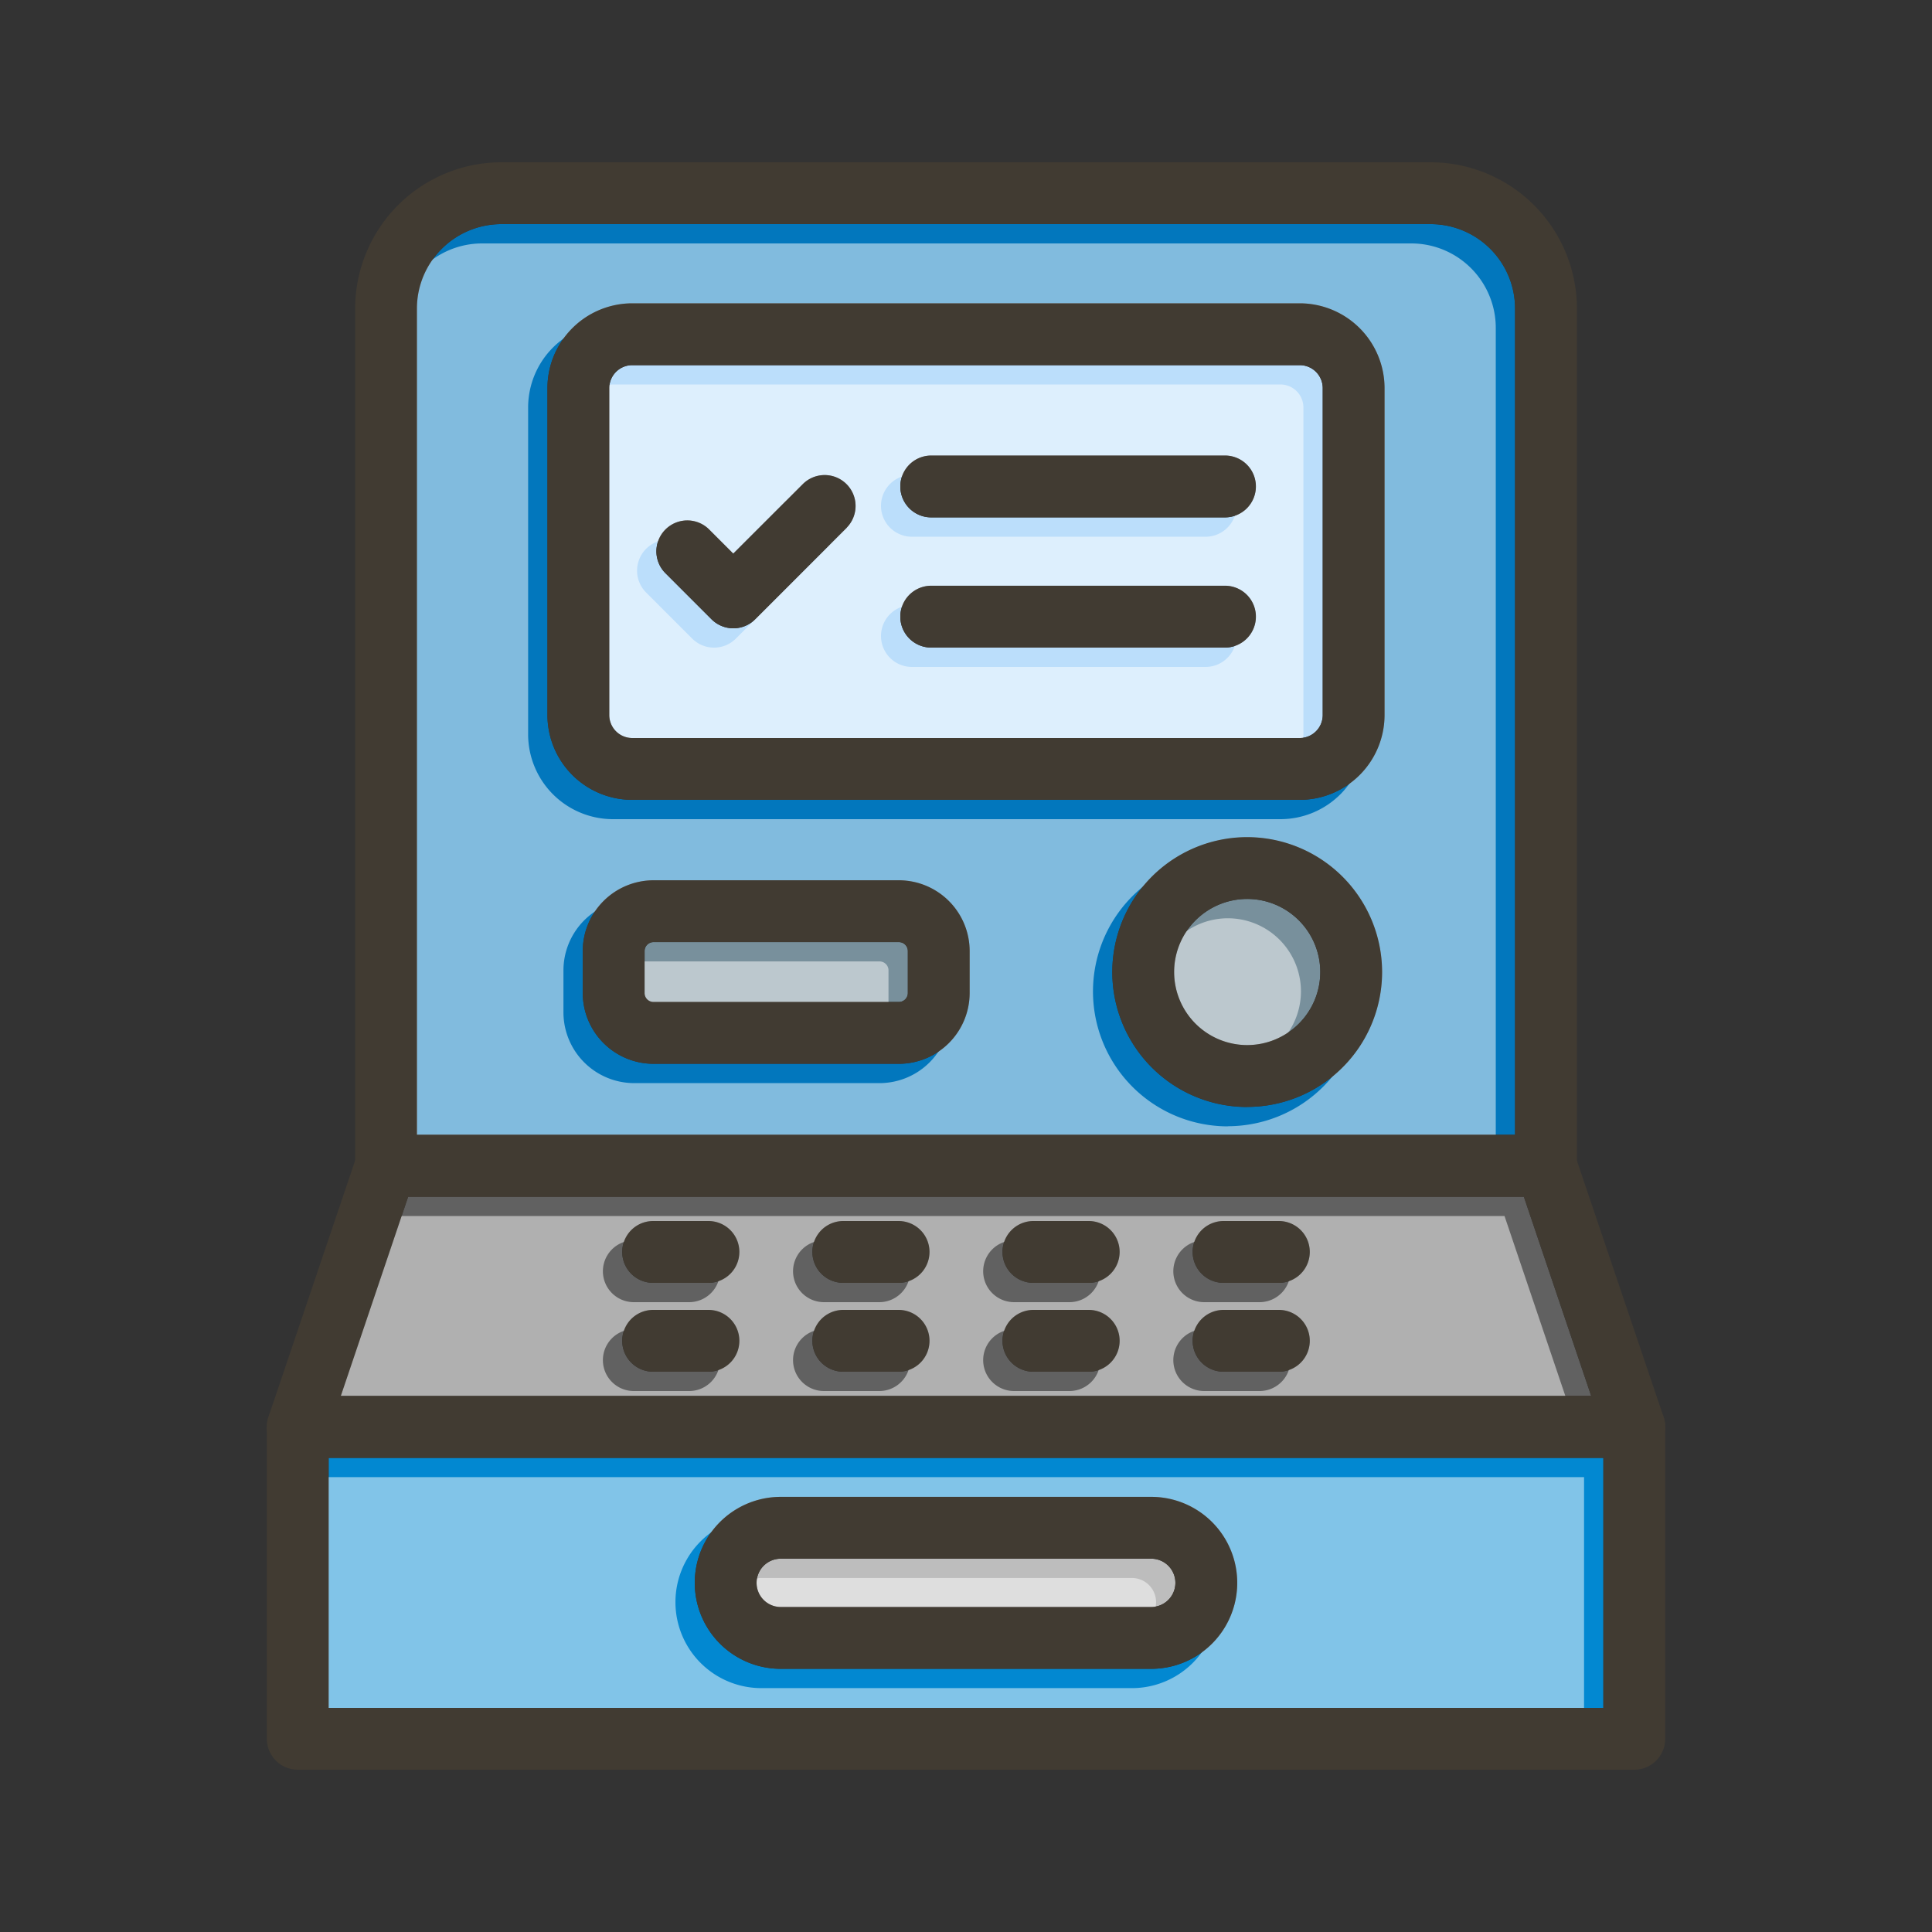 <svg id="Layer_1" viewBox="0 0 1000 1000" xmlns="http://www.w3.org/2000/svg" data-name="Layer 1"><rect x="0" y="0" width="1000" height="1000" fill="#333333" stroke="none"/><path d="m740.52 116h-481a43.74 43.74 0 0 0 -43.69 43.69v427.71h568.38v-427.71a43.74 43.74 0 0 0 -43.69-43.69zm-238.63 398a36.67 36.67 0 0 1 -36.63 36.62h-127a36.66 36.66 0 0 1 -36.62-36.62v-21.74a36.66 36.66 0 0 1 36.62-36.63h127a36.67 36.67 0 0 1 36.63 36.63zm143.67 59a69.82 69.82 0 1 1 69.81-69.82 69.9 69.9 0 0 1 -69.81 69.75zm71.08-202.9a43.93 43.93 0 0 1 -43.89 43.9h-345.5a43.93 43.93 0 0 1 -43.89-43.88v-169.27a43.93 43.93 0 0 1 43.89-43.85h345.5a43.93 43.93 0 0 1 43.89 43.88z" fill="#0277bd"/><path d="m469.89 492.26v21.74a4.63 4.63 0 0 1 -4.63 4.62h-127a4.62 4.62 0 0 1 -4.62-4.62v-21.74a4.63 4.63 0 0 1 4.62-4.63h127a4.64 4.64 0 0 1 4.63 4.63z" fill="#78909c"/><path d="m683.37 503.11a37.82 37.82 0 1 1 -37.81-37.81 37.85 37.85 0 0 1 37.81 37.81z" fill="#78909c"/><path d="m788.73 619.4h-577.46l-34.87 103.15h647.2zm-422 90.6h-28.67a16 16 0 1 1 0-32h28.63a16 16 0 1 1 0 32zm0-46h-28.67a16 16 0 1 1 0-32h28.63a16 16 0 1 1 0 32zm98.42 46h-28.67a16 16 0 0 1 0-32h28.63a16 16 0 1 1 0 32zm0-46h-28.67a16 16 0 0 1 0-32h28.63a16 16 0 0 1 0 32zm98.41 46h-28.67a16 16 0 1 1 0-32h28.63a16 16 0 0 1 0 32zm0-46h-28.67a16 16 0 0 1 0-32h28.63a16 16 0 0 1 0 32zm98.42 46h-28.67a16 16 0 0 1 0-32h28.63a16 16 0 0 1 0 32zm0-46h-28.67a16 16 0 0 1 0-32h28.63a16 16 0 0 1 0 32z" fill="#616161"/><path d="m170.1 754.55v129.45h659.8v-129.45zm425.79 109.22h-191.78a44.5 44.5 0 0 1 0-89h191.78a44.5 44.5 0 0 1 0 89z" fill="#0288d1"/><path d="m608.38 819.27a12.52 12.52 0 0 1 -12.49 12.5h-191.78a12.5 12.5 0 0 1 0-25h191.78a12.51 12.51 0 0 1 12.49 12.5z" fill="#bdbdbd"/><path d="m672.75 189h-345.5a11.9 11.9 0 0 0 -11.89 11.88v169.22a11.9 11.9 0 0 0 11.89 11.9h345.5a11.9 11.9 0 0 0 11.89-11.88v-169.27a11.9 11.9 0 0 0 -11.89-11.85zm-234.4 84.09-47.45 47.43a16 16 0 0 1 -22.63 0l-24-24a16 16 0 0 1 22.63-22.62l12.65 12.65 36.14-36.13a16 16 0 0 1 22.63 22.62zm195.71 62.11h-152.06a16 16 0 0 1 0-32h152a16 16 0 0 1 0 32zm0-67.39h-152.06a16 16 0 0 1 0-32h152a16 16 0 1 1 0 32z" fill="#bbdefb"/><g fill="#fff" opacity=".5"><path d="m730.52 126h-481a43.74 43.74 0 0 0 -43.69 43.69v427.71h568.38v-427.71a43.74 43.74 0 0 0 -43.69-43.69zm-238.63 398a36.67 36.67 0 0 1 -36.63 36.62h-127a36.66 36.66 0 0 1 -36.62-36.62v-21.74a36.66 36.66 0 0 1 36.62-36.63h127a36.67 36.67 0 0 1 36.63 36.63zm143.67 59a69.82 69.82 0 1 1 69.81-69.82 69.9 69.9 0 0 1 -69.81 69.75zm71.08-202.9a43.93 43.93 0 0 1 -43.89 43.9h-345.5a43.93 43.93 0 0 1 -43.89-43.88v-169.27a43.93 43.93 0 0 1 43.89-43.85h345.5a43.93 43.93 0 0 1 43.89 43.88z"/><path d="m459.89 502.26v21.74a4.63 4.63 0 0 1 -4.63 4.62h-127a4.62 4.62 0 0 1 -4.62-4.62v-21.74a4.63 4.63 0 0 1 4.62-4.63h127a4.64 4.64 0 0 1 4.63 4.63z"/><path d="m673.37 513.11a37.82 37.82 0 1 1 -37.81-37.81 37.85 37.85 0 0 1 37.81 37.81z"/><path d="m778.73 629.4h-577.46l-34.87 103.15h647.2zm-422 90.6h-28.67a16 16 0 1 1 0-32h28.63a16 16 0 1 1 0 32zm0-46h-28.67a16 16 0 1 1 0-32h28.63a16 16 0 1 1 0 32zm98.42 46h-28.67a16 16 0 0 1 0-32h28.63a16 16 0 1 1 0 32zm0-46h-28.67a16 16 0 0 1 0-32h28.63a16 16 0 0 1 0 32zm98.41 46h-28.67a16 16 0 1 1 0-32h28.63a16 16 0 0 1 0 32zm0-46h-28.67a16 16 0 0 1 0-32h28.63a16 16 0 0 1 0 32zm98.42 46h-28.67a16 16 0 0 1 0-32h28.63a16 16 0 0 1 0 32zm0-46h-28.67a16 16 0 0 1 0-32h28.63a16 16 0 0 1 0 32z"/><path d="m160.1 764.55v129.45h659.8v-129.45zm425.79 109.22h-191.78a44.5 44.5 0 0 1 0-89h191.78a44.5 44.5 0 0 1 0 89z"/><path d="m598.38 829.27a12.52 12.52 0 0 1 -12.49 12.5h-191.78a12.5 12.5 0 0 1 0-25h191.78a12.51 12.51 0 0 1 12.49 12.5z"/><path d="m662.75 199h-345.5a11.9 11.9 0 0 0 -11.89 11.88v169.22a11.9 11.9 0 0 0 11.89 11.9h345.5a11.9 11.9 0 0 0 11.89-11.88v-169.27a11.9 11.9 0 0 0 -11.89-11.85zm-234.4 84.09-47.45 47.43a16 16 0 0 1 -22.63 0l-24-24a16 16 0 0 1 22.63-22.62l12.65 12.65 36.14-36.13a16 16 0 0 1 22.63 22.62zm195.71 62.11h-152.06a16 16 0 0 1 0-32h152a16 16 0 0 1 0 32zm0-67.39h-152.06a16 16 0 0 1 0-32h152a16 16 0 1 1 0 32z"/></g><g fill="#413b32"><path d="m740.52 84h-481a75.77 75.77 0 0 0 -75.69 75.69v443.71a16 16 0 0 0 16 16h600.38a16 16 0 0 0 16-16v-443.71a75.77 75.77 0 0 0 -75.69-75.69zm-524.73 503.4v-427.71a43.74 43.74 0 0 1 43.69-43.69h481a43.74 43.74 0 0 1 43.69 43.69v427.71z"/><path d="m465.26 455.63h-127a36.66 36.66 0 0 0 -36.62 36.63v21.74a36.66 36.66 0 0 0 36.62 36.62h127a36.67 36.67 0 0 0 36.63-36.62v-21.74a36.67 36.67 0 0 0 -36.63-36.63zm4.63 58.37a4.63 4.63 0 0 1 -4.63 4.62h-127a4.62 4.62 0 0 1 -4.62-4.62v-21.74a4.63 4.63 0 0 1 4.62-4.63h127a4.64 4.64 0 0 1 4.63 4.63z"/><path d="m645.56 433.3a69.82 69.82 0 1 0 69.81 69.81 69.9 69.9 0 0 0 -69.81-69.81zm0 107.63a37.82 37.82 0 1 1 37.81-37.82 37.86 37.86 0 0 1 -37.81 37.82z"/><path d="m861.78 736.61c0-.21 0-.43-.09-.64a13.74 13.74 0 0 0 -.29-1.42 15.35 15.35 0 0 0 -.47-1.5l-44.72-132.29-.84-2.48a16 16 0 0 0 -15.16-10.88h-600.42a16 16 0 0 0 -15.16 10.88l-.84 2.48-44.72 132.29a15.35 15.35 0 0 0 -.47 1.5c-.11.46-.21.94-.29 1.42 0 .21-.07.43-.09.64a15.55 15.55 0 0 0 -.12 1.94 16 16 0 0 0 16 16h691.8a16 16 0 0 0 16-16 15.55 15.55 0 0 0 -.12-1.94zm-685.38-14.06 34.87-103.15h577.46l34.87 103.15z"/><path d="m861.78 736.61c0-.21 0-.43-.09-.64a13.74 13.74 0 0 0 -.29-1.42 15.35 15.35 0 0 0 -.47-1.5 16 16 0 0 0 -15-10.5h-691.83a16 16 0 0 0 -15 10.5 15.35 15.35 0 0 0 -.47 1.5c-.11.46-.21.94-.29 1.42 0 .21-.07.43-.09.64a15.55 15.55 0 0 0 -.12 1.94v161.45a16 16 0 0 0 16 16h691.77a16 16 0 0 0 16-16v-161.45a15.55 15.55 0 0 0 -.12-1.94zm-31.88 147.39h-659.8v-129.45h659.8z"/><path d="m595.89 774.78h-191.78a44.5 44.5 0 0 0 0 89h191.78a44.5 44.5 0 0 0 0-89zm0 57h-191.78a12.5 12.5 0 0 1 0-25h191.78a12.5 12.5 0 0 1 0 25z"/><path d="m382.69 648a16 16 0 0 1 -16 16h-28.63a16 16 0 1 1 0-32h28.63a16 16 0 0 1 16 16z"/><path d="m481.11 648a16 16 0 0 1 -16 16h-28.63a16 16 0 0 1 0-32h28.63a16 16 0 0 1 16 16z"/><path d="m579.52 648a16 16 0 0 1 -16 16h-28.63a16 16 0 0 1 0-32h28.63a16 16 0 0 1 16 16z"/><path d="m677.94 648a16 16 0 0 1 -16 16h-28.63a16 16 0 0 1 0-32h28.63a16 16 0 0 1 16 16z"/><path d="m382.69 694a16 16 0 0 1 -16 16h-28.63a16 16 0 1 1 0-32h28.63a16 16 0 0 1 16 16z"/><path d="m481.11 694a16 16 0 0 1 -16 16h-28.63a16 16 0 0 1 0-32h28.63a16 16 0 0 1 16 16z"/><path d="m579.52 694a16 16 0 0 1 -16 16h-28.63a16 16 0 1 1 0-32h28.63a16 16 0 0 1 16 16z"/><path d="m677.94 694a16 16 0 0 1 -16 16h-28.63a16 16 0 0 1 0-32h28.63a16 16 0 0 1 16 16z"/><path d="m672.75 157h-345.5a43.93 43.93 0 0 0 -43.89 43.88v169.22a43.93 43.93 0 0 0 43.89 43.9h345.5a43.93 43.93 0 0 0 43.89-43.88v-169.27a43.93 43.93 0 0 0 -43.89-43.85zm11.89 213.1a11.9 11.9 0 0 1 -11.89 11.9h-345.5a11.9 11.9 0 0 1 -11.89-11.88v-169.27a11.9 11.9 0 0 1 11.89-11.85h345.5a11.9 11.9 0 0 1 11.89 11.88z"/><path d="m438.35 273.06-47.45 47.46a16 16 0 0 1 -22.63 0l-24-24a16 16 0 0 1 22.63-22.62l12.65 12.65 36.14-36.13a16 16 0 0 1 22.63 22.62z"/><path d="m650.06 251.78a16 16 0 0 1 -16 16h-152.06a16 16 0 0 1 0-32h152a16 16 0 0 1 16.06 16z"/><path d="m650.06 319.17a16 16 0 0 1 -16 16h-152.06a16 16 0 0 1 0-32h152a16 16 0 0 1 16.06 16z"/></g></svg>